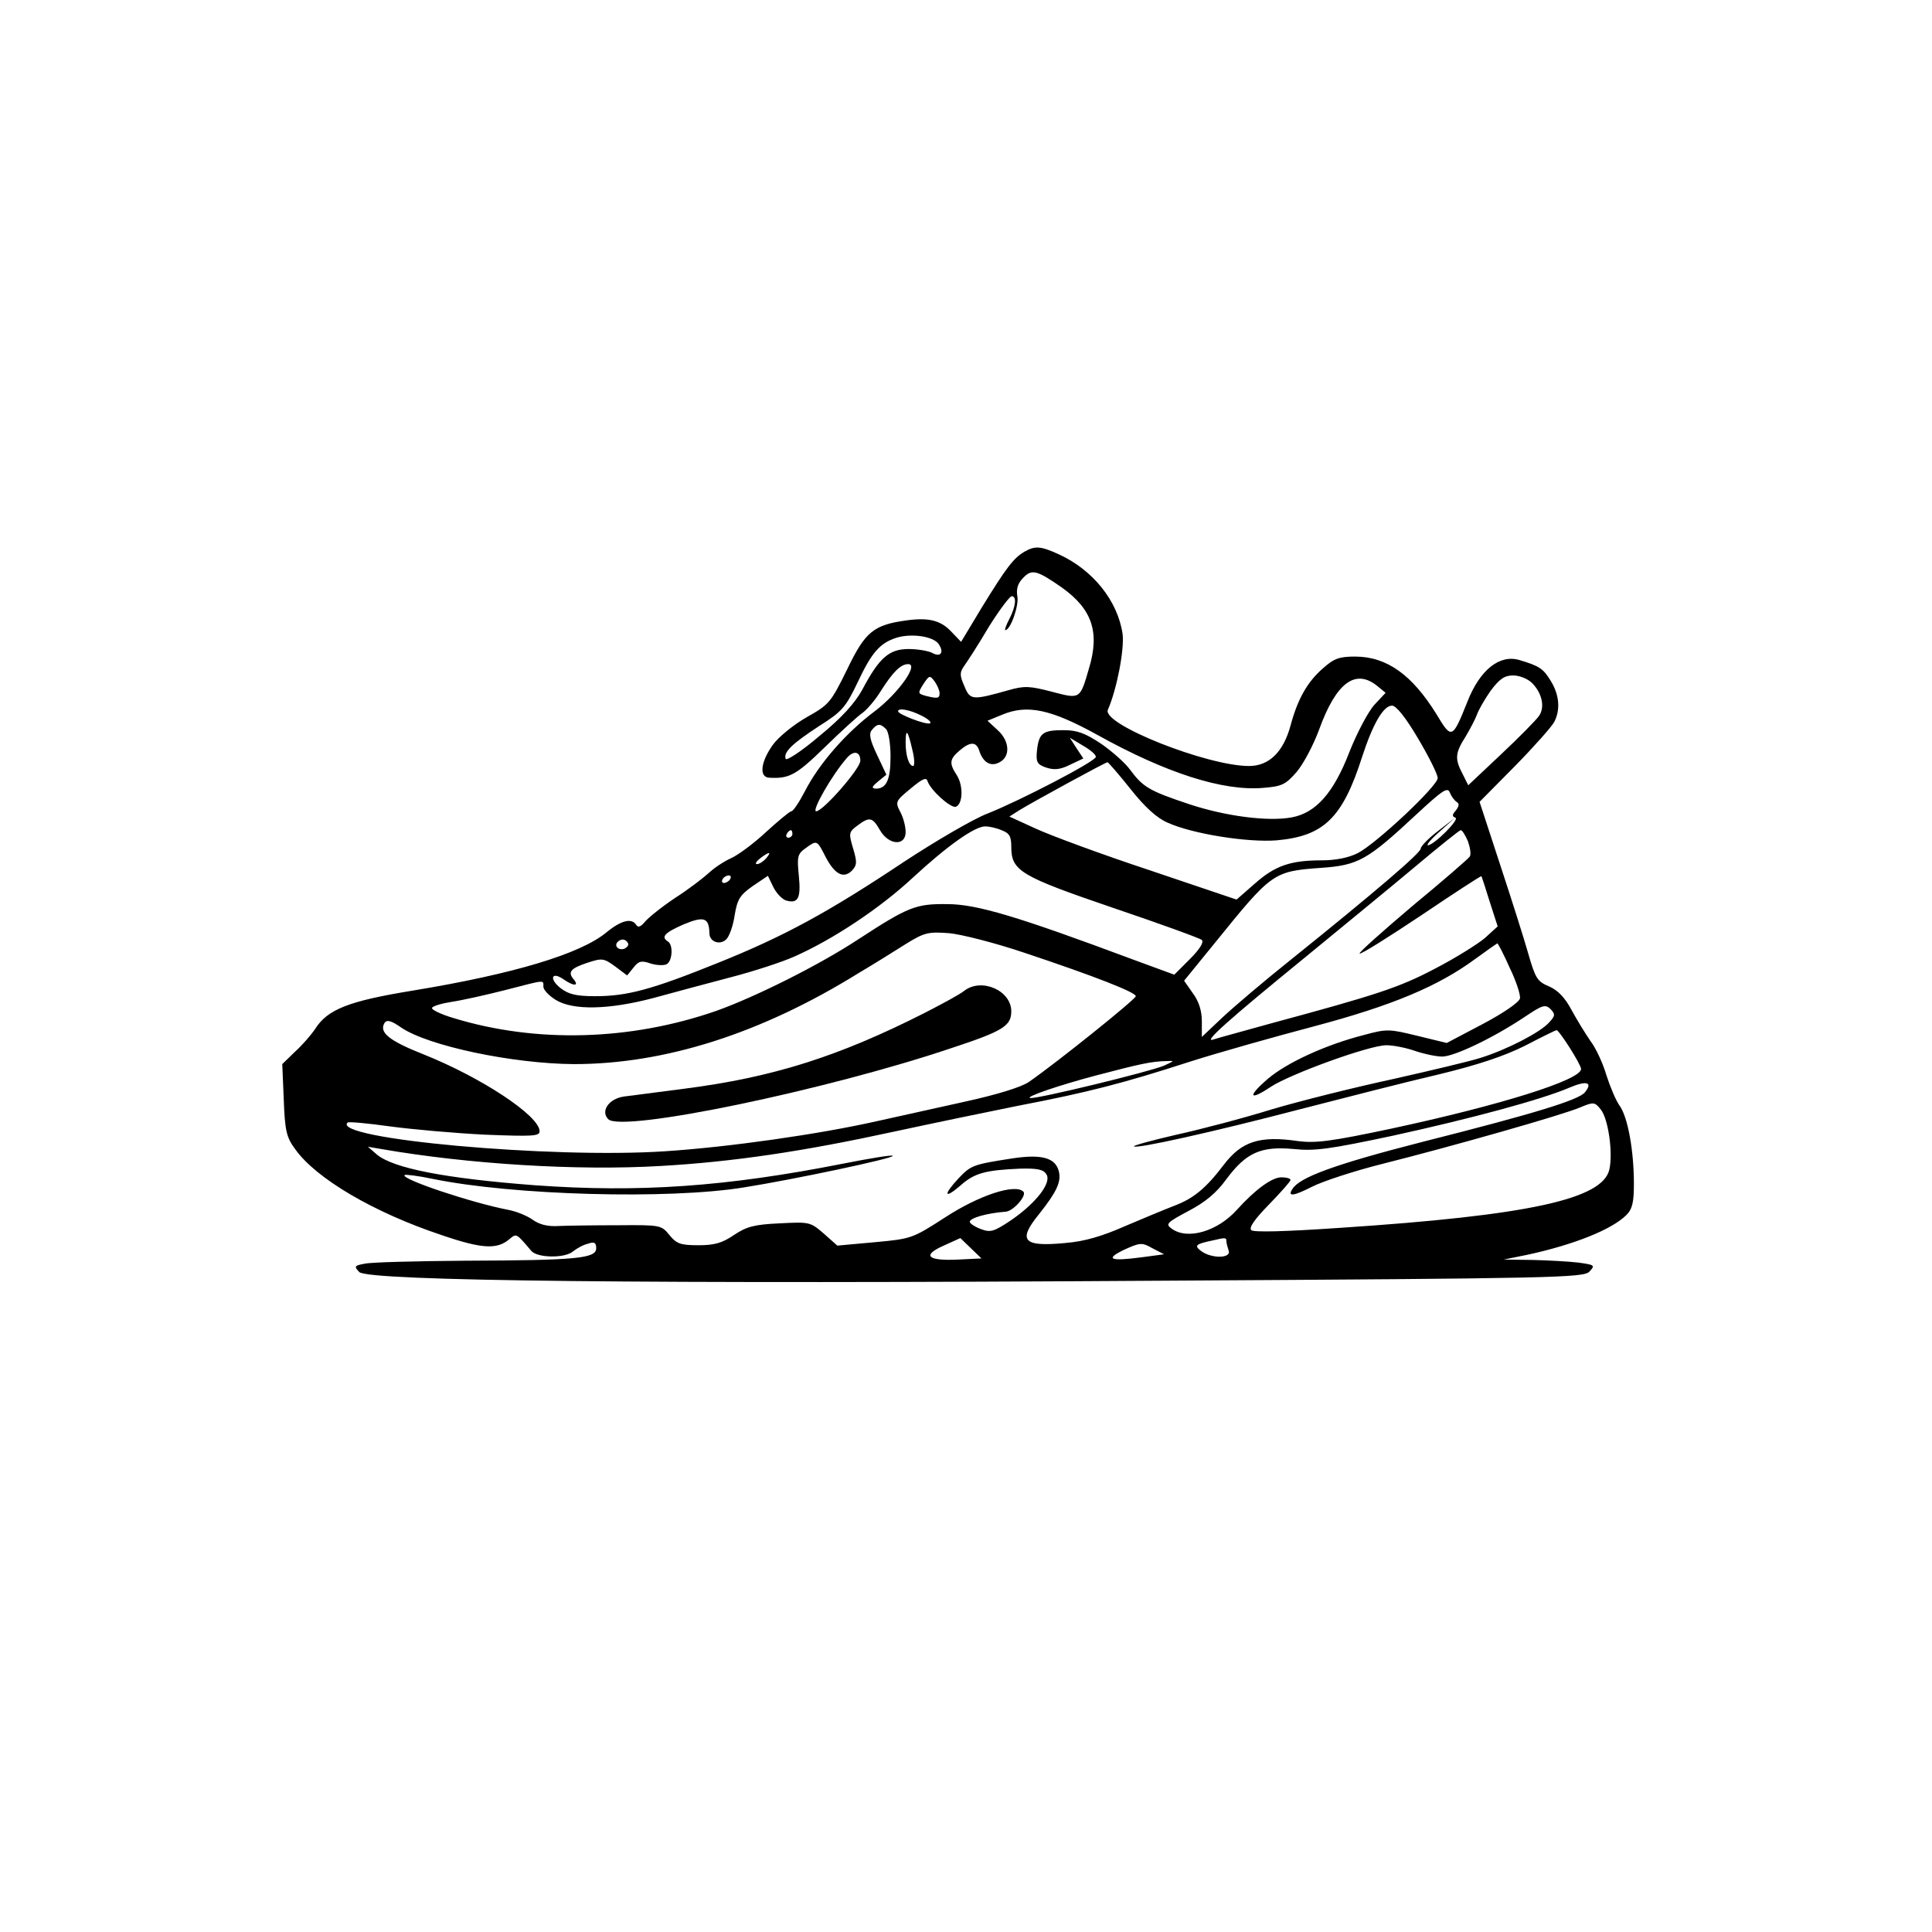 <!-- <?xml version="1.0" standalone="no"?> -->
<svg version="1.0" xmlns="http://www.w3.org/2000/svg"
 width="92" height="92" viewBox="0 0 512 412"
 preserveAspectRatio="xMidYMid meet">
<g transform="translate(0,412) scale(0.1,-0.1)"
fill="#000000" stroke="none" >
<path d="M2715 3158 c-29 -17 -48 -42 -112 -146 l-56 -93 -24 25 c-29 32 -61
40 -120 32 -88 -12 -110 -30 -158 -130 -43 -87 -47 -93 -106 -126 -35 -20 -75
-52 -91 -74 -32 -45 -37 -85 -10 -87 53 -3 71 6 147 80 44 43 89 84 101 92 11
8 34 34 49 59 32 50 52 70 72 70 29 0 -27 -78 -89 -125 -75 -56 -147 -138
-185 -212 -15 -29 -31 -53 -36 -53 -4 0 -34 -25 -67 -55 -32 -30 -74 -61 -92
-69 -18 -8 -44 -25 -58 -38 -14 -13 -54 -44 -90 -67 -36 -24 -72 -53 -81 -64
-11 -13 -18 -16 -23 -8 -12 19 -40 12 -79 -20 -69 -57 -245 -110 -512 -154
-172 -28 -227 -50 -260 -102 -10 -15 -34 -43 -53 -60 l-34 -33 4 -94 c3 -82 7
-100 30 -131 55 -78 208 -168 388 -228 108 -37 148 -39 181 -10 18 15 18 14
57 -32 16 -19 90 -20 111 -1 9 7 26 17 39 20 17 6 22 3 22 -12 0 -27 -51 -32
-345 -33 -132 -1 -253 -4 -269 -8 -27 -5 -28 -7 -14 -22 24 -24 767 -32 2127
-23 1043 6 1117 8 1133 24 16 17 14 18 -29 24 -25 3 -80 6 -122 7 l-76 1 64
13 c124 27 223 67 261 105 16 16 20 34 20 83 0 87 -16 177 -38 207 -10 14 -25
50 -35 81 -9 31 -28 72 -42 90 -13 19 -36 56 -50 82 -18 34 -37 53 -60 63 -31
13 -36 21 -55 87 -11 39 -45 146 -75 237 l-54 165 94 95 c51 52 98 105 104
117 17 33 13 72 -9 108 -20 33 -30 40 -84 56 -52 15 -104 -26 -137 -110 -40
-100 -42 -101 -82 -34 -65 105 -132 153 -216 153 -42 0 -56 -5 -86 -32 -40
-35 -66 -80 -85 -151 -19 -70 -57 -107 -110 -107 -111 0 -391 111 -374 149 24
55 44 160 39 201 -13 88 -79 170 -169 211 -48 22 -63 23 -91 7z m99 -95 c80
-57 101 -118 72 -214 -24 -83 -23 -82 -99 -62 -58 15 -72 16 -114 4 -96 -27
-102 -27 -117 10 -13 29 -13 37 -1 54 8 11 38 57 65 103 28 45 56 82 61 82 14
0 11 -27 -6 -60 -9 -17 -13 -30 -11 -30 14 0 37 66 32 90 -3 19 1 34 15 48 23
25 37 21 103 -25z m-327 -149 c16 -23 6 -37 -17 -24 -10 5 -38 10 -62 10 -52
0 -78 -23 -123 -108 -20 -36 -54 -74 -114 -123 -47 -40 -87 -66 -89 -60 -6 18
17 40 89 87 60 38 70 49 102 116 37 79 59 104 103 118 39 12 96 4 111 -16z m3
-131 c0 -14 -5 -15 -37 -7 -21 6 -21 7 -6 31 16 24 17 24 30 7 7 -10 13 -24
13 -31z m1570 27 c27 -27 35 -65 18 -88 -7 -10 -52 -56 -100 -101 l-87 -82
-15 30 c-21 40 -20 55 8 99 12 20 26 47 30 58 4 12 20 40 36 63 24 32 37 41
60 41 17 0 39 -9 50 -20z m-410 -8 l22 -18 -29 -31 c-16 -17 -46 -73 -67 -126
-42 -109 -89 -161 -152 -173 -63 -12 -177 3 -273 35 -105 35 -122 45 -156 91
-13 18 -48 49 -77 69 -42 28 -63 36 -100 36 -55 0 -65 -8 -70 -55 -3 -30 1
-36 24 -44 21 -7 37 -6 63 7 l36 17 -18 27 -18 28 35 -21 c19 -11 35 -24 34
-30 -1 -12 -201 -116 -287 -150 -37 -14 -136 -72 -220 -127 -201 -134 -318
-198 -495 -269 -176 -71 -240 -88 -325 -88 -50 0 -70 5 -91 21 -31 24 -25 46
7 24 27 -19 43 -19 27 0 -16 19 -8 29 38 44 37 12 42 12 72 -10 l32 -24 17 21
c13 17 21 19 44 11 15 -5 34 -6 42 -3 17 6 20 52 5 61 -19 12 -9 23 41 45 55
23 68 18 69 -23 0 -23 28 -33 45 -16 8 8 18 36 22 64 7 42 14 53 48 77 l40 27
14 -29 c8 -17 23 -32 33 -36 33 -10 41 5 35 65 -5 51 -4 58 19 74 29 21 29 21
52 -24 24 -46 47 -58 69 -37 14 15 15 22 4 59 -12 40 -12 44 11 61 32 24 40
23 60 -12 23 -40 68 -43 68 -5 0 15 -6 38 -14 53 -14 27 -13 29 27 62 31 26
42 31 45 20 8 -24 61 -72 75 -68 19 7 20 56 3 83 -21 32 -20 43 7 66 28 24 44
24 52 0 10 -32 31 -44 54 -31 29 15 27 56 -5 85 l-27 25 39 16 c67 28 130 14
253 -54 180 -100 331 -149 438 -140 51 4 60 9 89 42 18 21 45 72 60 113 45
124 96 162 154 115z m108 -139 c29 -49 52 -95 52 -105 0 -21 -163 -174 -212
-199 -24 -12 -58 -19 -95 -19 -83 0 -124 -14 -178 -62 l-48 -42 -231 78 c-127
42 -262 92 -301 110 l-70 32 25 16 c39 24 230 128 235 128 2 0 30 -32 61 -71
38 -48 70 -77 98 -89 66 -30 212 -53 289 -47 125 11 175 59 227 222 28 86 56
135 79 135 11 0 36 -31 69 -87z m-1315 60 c18 -9 27 -18 21 -20 -11 -4 -84 24
-84 32 0 10 32 4 63 -12z m-95 -35 c7 -7 12 -39 12 -73 0 -62 -11 -85 -39 -85
-12 1 -11 5 6 19 l22 18 -25 53 c-19 40 -22 56 -13 66 14 17 22 17 37 2z m70
-56 c6 -23 6 -42 2 -42 -11 0 -20 27 -20 62 0 40 6 33 18 -20z m-138 -28 c0
-21 -99 -134 -117 -134 -13 0 41 95 81 141 18 21 36 18 36 -7z m1580 -109 c8
-5 7 -11 -2 -23 -10 -11 -10 -16 -1 -19 12 -4 -57 -73 -73 -73 -5 0 9 17 31
36 l40 36 -45 -35 c-25 -19 -45 -40 -45 -46 0 -11 -116 -111 -345 -295 -69
-55 -150 -124 -180 -152 l-55 -52 0 42 c0 27 -8 53 -24 74 l-23 33 83 102
c149 184 153 188 279 197 100 7 123 20 255 143 67 62 81 72 87 57 4 -10 12
-21 18 -25z m-1206 -75 c21 -8 26 -16 26 -44 0 -64 24 -78 270 -162 124 -42
229 -80 235 -85 6 -6 -6 -25 -32 -51 l-41 -41 -109 40 c-308 115 -415 147
-493 147 -83 1 -103 -7 -235 -93 -103 -68 -273 -153 -377 -190 -227 -79 -477
-86 -696 -19 -34 10 -60 23 -57 27 2 5 26 12 52 16 27 4 90 18 141 31 109 28
102 28 102 9 0 -8 15 -24 33 -35 46 -28 140 -26 258 5 51 14 144 39 205 55 62
16 138 41 169 55 102 45 227 128 314 209 92 85 164 136 192 136 10 0 29 -4 43
-10z m-554 -10 c0 -5 -5 -10 -11 -10 -5 0 -7 5 -4 10 3 6 8 10 11 10 2 0 4 -4
4 -10z m1790 -19 c6 -17 9 -35 5 -41 -4 -6 -72 -65 -152 -131 -79 -67 -142
-123 -140 -126 3 -3 76 43 163 101 86 58 158 105 160 104 1 -2 11 -32 22 -68
l21 -65 -34 -31 c-19 -16 -78 -53 -132 -81 -95 -50 -153 -69 -438 -146 -71
-20 -139 -38 -150 -42 -28 -9 39 51 245 219 96 79 227 186 290 239 63 53 118
97 121 97 4 0 12 -13 19 -29z m-1860 -46 c-7 -8 -18 -15 -24 -15 -6 0 -2 7 8
15 25 19 32 19 16 0z m-95 -55 c-3 -5 -11 -10 -16 -10 -6 0 -7 5 -4 10 3 6 11
10 16 10 6 0 7 -4 4 -10z m780 -195 c189 -63 295 -105 295 -115 0 -8 -212
-178 -283 -227 -20 -14 -85 -34 -172 -53 -77 -17 -180 -40 -230 -51 -155 -35
-394 -69 -563 -80 -301 -20 -884 33 -841 76 3 3 54 -2 112 -10 59 -8 172 -18
252 -22 127 -5 145 -4 145 9 0 41 -155 143 -308 204 -91 36 -118 58 -103 83 6
9 17 7 44 -12 72 -49 296 -96 458 -97 241 0 496 81 754 241 39 23 95 58 125
77 50 31 60 33 115 29 33 -3 123 -26 200 -52z m-1051 26 c3 -5 -1 -11 -9 -15
-15 -6 -29 7 -18 18 9 9 21 8 27 -3z m2337 -66 c17 -35 29 -72 27 -81 -2 -10
-44 -39 -99 -68 l-95 -50 -78 19 c-74 18 -80 19 -142 2 -102 -26 -205 -74
-254 -116 -55 -47 -50 -60 8 -21 52 34 261 110 306 110 19 0 53 -7 76 -15 23
-8 56 -15 72 -15 32 0 136 50 217 104 49 33 56 35 70 22 13 -14 13 -18 -5 -37
-23 -25 -109 -70 -179 -92 -27 -9 -133 -34 -235 -57 -102 -22 -246 -58 -320
-80 -74 -23 -188 -53 -252 -67 -65 -15 -116 -29 -113 -31 7 -7 209 38 435 97
124 32 292 75 374 94 103 25 172 48 228 76 44 23 81 41 83 41 7 0 65 -91 65
-103 0 -29 -214 -96 -503 -158 -160 -34 -201 -39 -247 -33 -102 15 -150 -1
-197 -63 -47 -62 -80 -89 -130 -108 -26 -10 -86 -35 -133 -55 -59 -26 -106
-40 -156 -44 -113 -11 -128 6 -70 77 46 58 59 85 52 113 -9 36 -46 46 -124 34
-103 -16 -109 -18 -142 -53 -41 -44 -38 -56 5 -19 37 33 65 41 159 45 45 1 61
-2 69 -15 15 -22 -28 -77 -94 -122 -45 -30 -54 -33 -80 -23 -16 6 -29 15 -29
19 0 10 44 23 96 27 20 2 56 43 46 53 -22 22 -118 -10 -207 -68 -87 -56 -89
-57 -187 -66 l-99 -9 -36 32 c-36 31 -38 31 -117 27 -68 -3 -88 -9 -121 -31
-31 -21 -51 -27 -94 -27 -48 0 -58 4 -77 27 -21 26 -23 27 -135 26 -63 0 -134
-1 -158 -2 -30 -2 -52 4 -70 17 -14 10 -43 22 -65 26 -94 18 -284 81 -274 92
3 2 36 -2 74 -10 214 -44 625 -55 824 -23 133 21 402 78 396 84 -2 3 -62 -7
-133 -21 -309 -61 -540 -77 -816 -57 -237 18 -376 45 -419 82 l-23 20 35 -6
c231 -40 518 -58 740 -45 194 11 380 39 619 91 102 22 251 53 331 69 183 35
279 60 452 116 75 24 224 66 330 94 207 55 329 106 428 179 30 22 56 40 58 41
2 0 17 -29 33 -65z m-916 -259 c-41 -17 -330 -87 -354 -86 -19 2 79 35 174 60
118 31 146 37 185 38 24 1 23 1 -5 -12z m1115 -71 c-17 -20 -129 -55 -430
-131 -234 -60 -326 -94 -345 -125 -14 -21 3 -19 52 6 27 14 112 42 188 61 183
46 475 129 522 149 36 15 39 15 55 -5 20 -24 33 -115 23 -159 -17 -79 -214
-122 -715 -155 -146 -10 -228 -12 -234 -6 -7 7 10 30 47 68 31 32 57 61 57 65
0 4 -11 7 -24 7 -26 0 -71 -34 -118 -86 -51 -57 -131 -81 -173 -50 -17 12 -13
16 45 47 44 23 74 48 100 84 52 70 91 88 178 80 57 -6 97 0 262 35 206 45 396
96 470 128 45 19 62 14 40 -13z m-1661 -443 c-81 -4 -97 11 -38 37 l44 20 28
-27 28 -27 -62 -3z m711 49 c0 -5 3 -16 6 -25 8 -21 -44 -22 -72 -2 -20 15
-17 19 31 29 33 8 35 7 35 -2z m-225 -43 c-83 -11 -98 -5 -46 20 42 19 47 20
75 4 l31 -16 -60 -8z"/>

<path d="M2555 1994 c-11 -9 -59 -35 -106 -59 -227 -115 -401 -170 -634 -200
-71 -9 -145 -19 -162 -21 -40 -6 -62 -39 -41 -60 36 -36 581 77 917 191 130
43 151 57 151 95 0 55 -79 90 -125 54z"/>

</g>
</svg>

